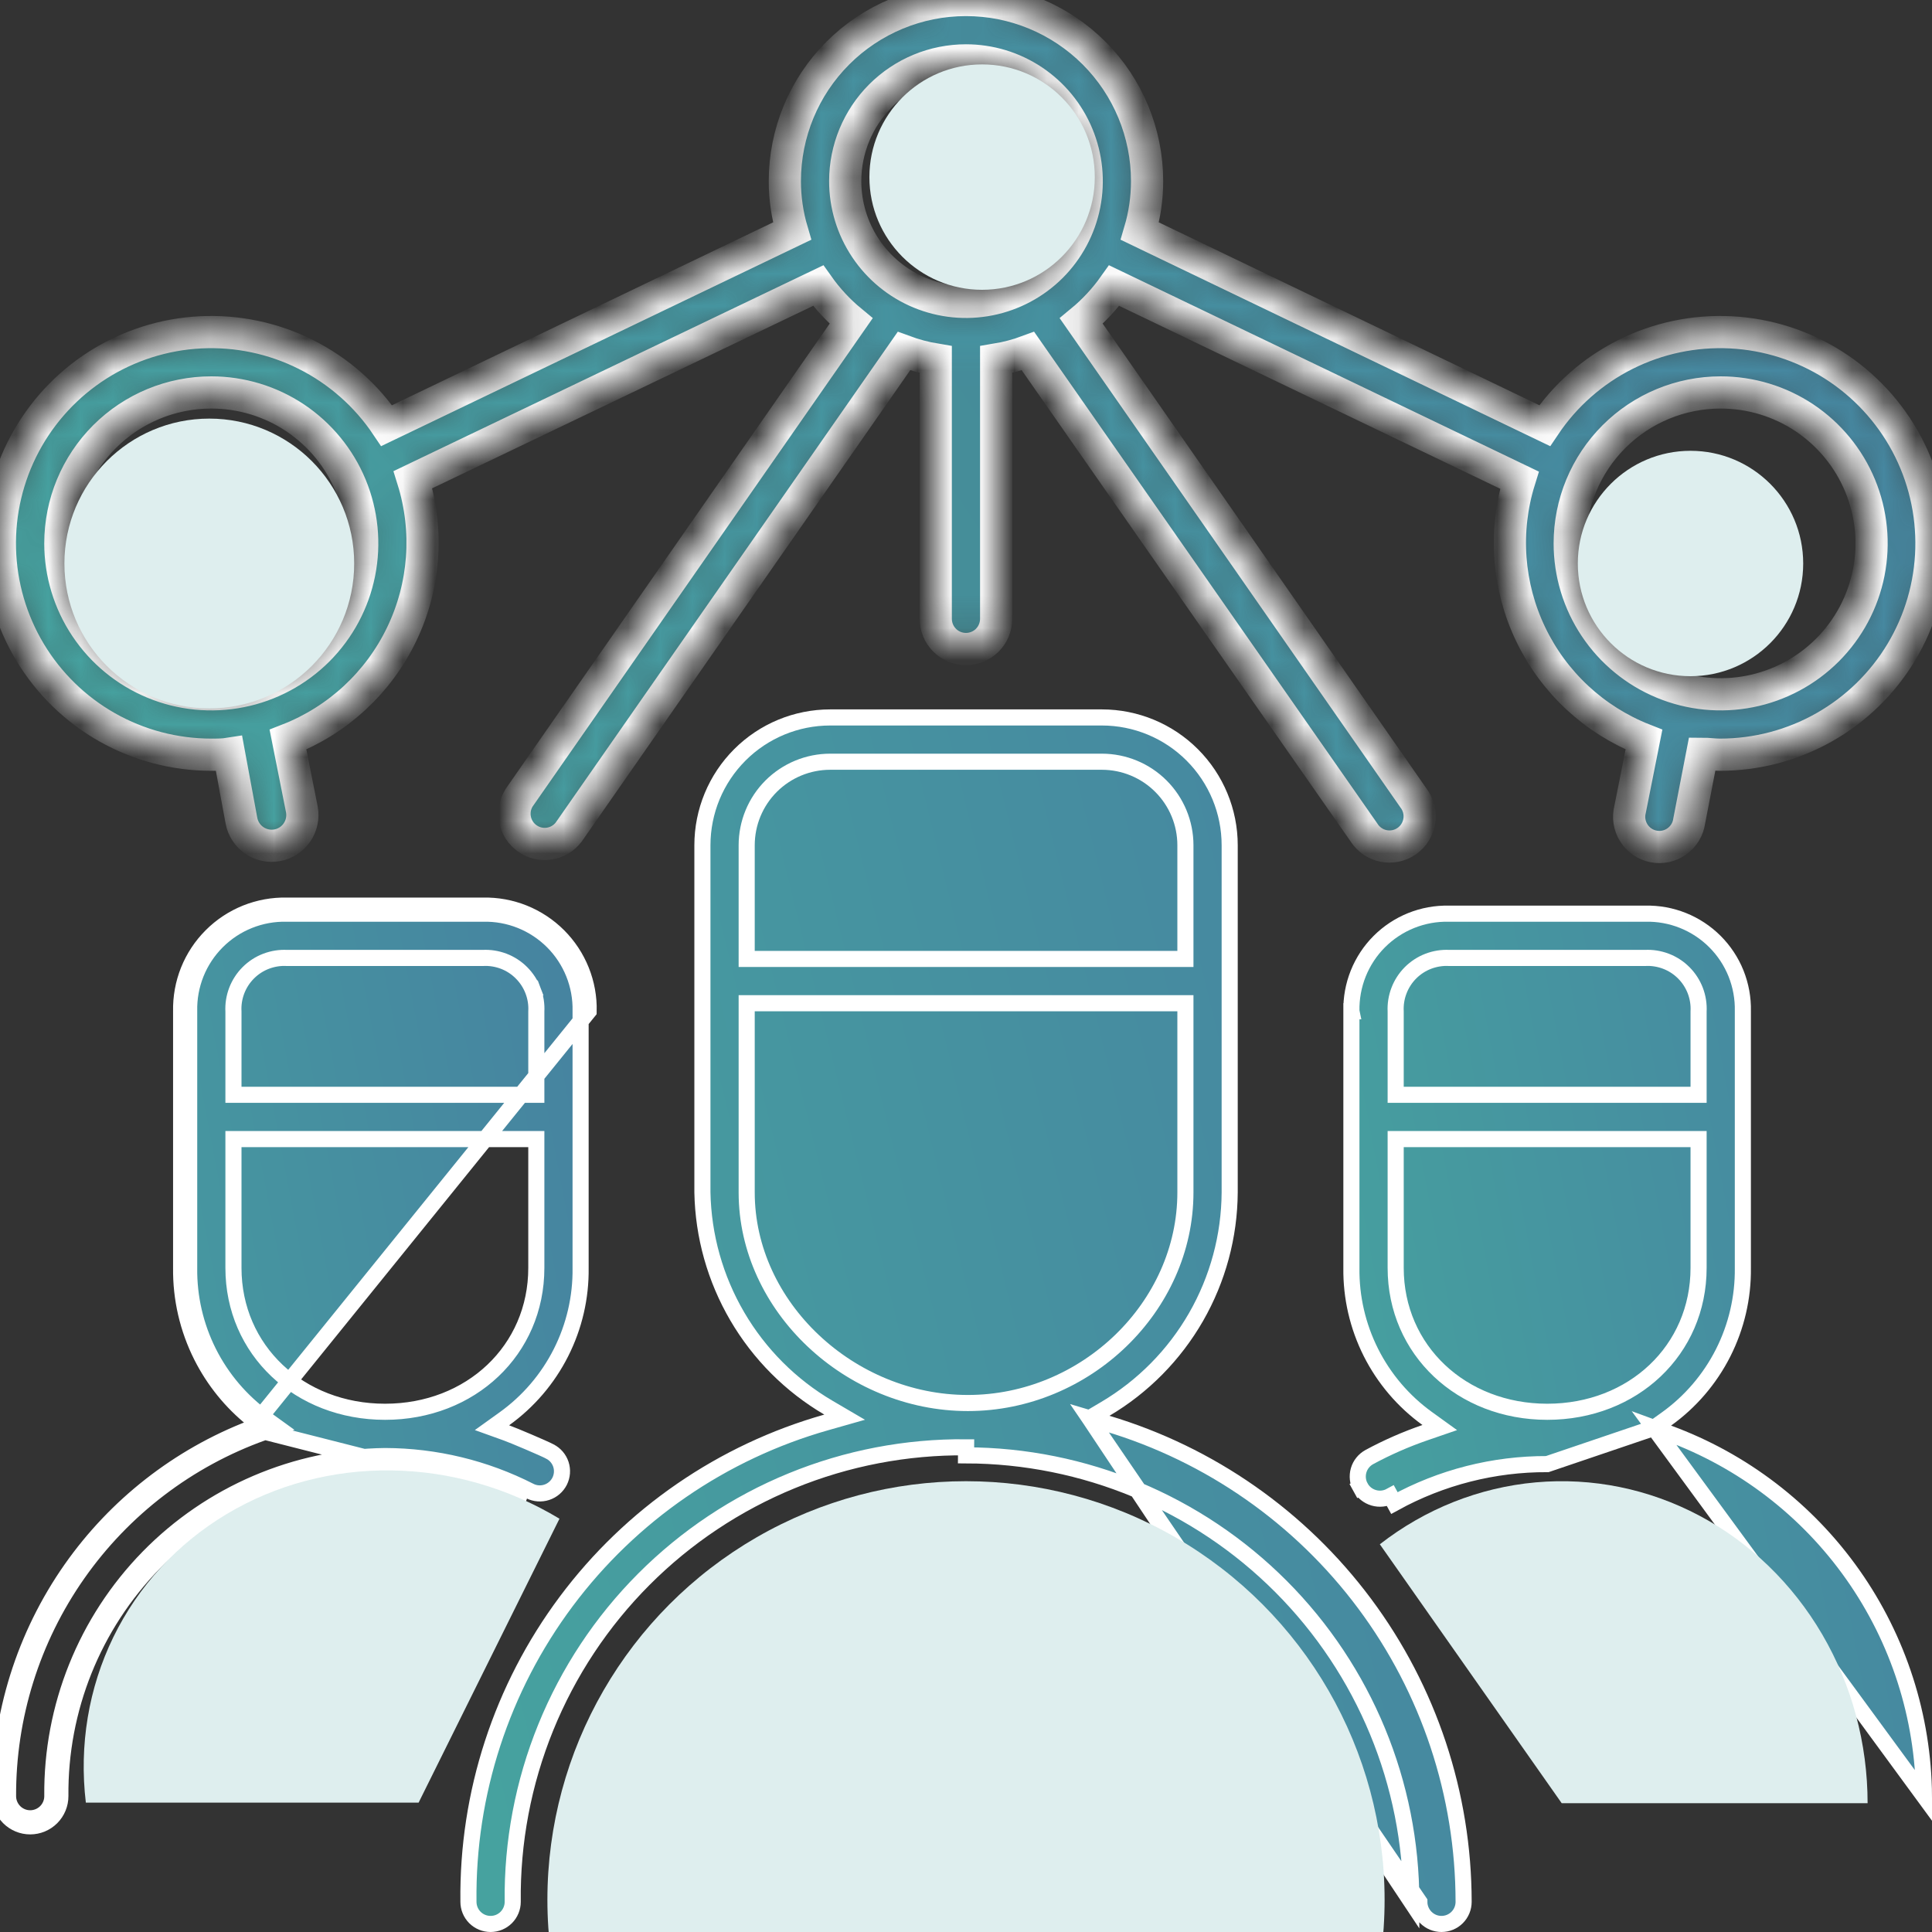<svg width="60" height="60" viewBox="0 0 60 60" fill="none" xmlns="http://www.w3.org/2000/svg">
<rect x="0" y="0" width="60" height="60" fill="#333333" stroke="none"/>
<g clip-path="url(#clip0_13858_2268)">
<mask id="path-1-inside-1_13858_2268" fill="white">
<path d="M6.561 23.438C6.749 23.438 6.932 23.438 7.114 23.409L7.499 25.491C7.546 25.739 7.69 25.959 7.899 26.101C8.109 26.244 8.366 26.297 8.614 26.25C8.863 26.203 9.083 26.059 9.225 25.849C9.368 25.64 9.421 25.383 9.374 25.134L8.943 22.969C10.492 22.365 11.754 21.196 12.474 19.698C13.195 18.2 13.32 16.484 12.824 14.897L25.41 8.869C25.7 9.279 26.044 9.65 26.432 9.97L16.119 24.778C15.992 24.982 15.949 25.227 15.998 25.462C16.046 25.698 16.183 25.905 16.381 26.042C16.578 26.179 16.82 26.236 17.058 26.199C17.295 26.163 17.509 26.037 17.657 25.847L28.072 10.903C28.393 11.022 28.724 11.11 29.061 11.166V19.219C29.061 19.467 29.16 19.706 29.336 19.882C29.512 20.058 29.75 20.156 29.999 20.156C30.247 20.156 30.486 20.058 30.662 19.882C30.838 19.706 30.936 19.467 30.936 19.219V11.166C31.274 11.11 31.605 11.022 31.925 10.903L42.355 25.847C42.422 25.955 42.511 26.048 42.615 26.121C42.719 26.194 42.837 26.245 42.962 26.271C43.086 26.296 43.215 26.297 43.34 26.271C43.464 26.245 43.582 26.195 43.687 26.122C43.791 26.05 43.88 25.957 43.947 25.849C44.014 25.741 44.059 25.62 44.078 25.494C44.098 25.369 44.091 25.24 44.059 25.117C44.027 24.994 43.971 24.879 43.893 24.778L33.58 9.97C33.968 9.65 34.312 9.279 34.602 8.869L47.188 14.911C46.695 16.494 46.82 18.205 47.538 19.7C48.255 21.195 49.512 22.363 51.055 22.969L50.624 25.134C50.592 25.258 50.586 25.387 50.606 25.513C50.626 25.64 50.672 25.76 50.74 25.868C50.808 25.976 50.898 26.069 51.003 26.141C51.109 26.213 51.228 26.263 51.354 26.287C51.479 26.312 51.608 26.31 51.733 26.283C51.858 26.255 51.976 26.203 52.079 26.128C52.183 26.053 52.27 25.958 52.336 25.849C52.402 25.739 52.444 25.617 52.461 25.491L52.864 23.409C53.047 23.409 53.23 23.438 53.418 23.438C54.551 23.438 55.665 23.145 56.651 22.587C57.638 22.029 58.463 21.225 59.047 20.253C59.63 19.282 59.952 18.175 59.981 17.042C60.01 15.909 59.745 14.788 59.212 13.788C58.678 12.788 57.895 11.943 56.939 11.335C55.982 10.728 54.884 10.378 53.752 10.321C52.62 10.264 51.493 10.5 50.48 11.008C49.467 11.516 48.602 12.278 47.971 13.219L35.399 7.177C35.548 6.673 35.624 6.15 35.624 5.625C35.624 4.133 35.031 2.702 33.976 1.648C32.921 0.593 31.491 0 29.999 0C28.507 0 27.076 0.593 26.021 1.648C24.966 2.702 24.374 4.133 24.374 5.625C24.374 6.15 24.45 6.673 24.599 7.177L12.008 13.219C11.377 12.278 10.512 11.516 9.499 11.008C8.486 10.5 7.359 10.264 6.227 10.321C5.095 10.378 3.997 10.728 3.04 11.335C2.084 11.943 1.301 12.788 0.767 13.788C0.234 14.788 -0.031 15.909 -0.002 17.042C0.027 18.175 0.349 19.282 0.932 20.253C1.516 21.225 2.341 22.029 3.327 22.587C4.314 23.145 5.428 23.438 6.561 23.438ZM53.436 12.188C54.363 12.188 55.27 12.462 56.041 12.977C56.811 13.493 57.412 14.225 57.767 15.081C58.122 15.938 58.215 16.88 58.034 17.79C57.853 18.699 57.407 19.534 56.751 20.19C56.095 20.845 55.26 21.292 54.351 21.472C53.441 21.653 52.499 21.561 51.642 21.206C50.786 20.851 50.054 20.25 49.539 19.479C49.024 18.708 48.749 17.802 48.749 16.875C48.749 15.632 49.243 14.44 50.122 13.56C51.001 12.681 52.193 12.188 53.436 12.188ZM29.999 1.875C30.741 1.875 31.465 2.095 32.082 2.507C32.699 2.919 33.18 3.505 33.463 4.19C33.747 4.875 33.822 5.629 33.677 6.357C33.532 7.084 33.175 7.752 32.651 8.277C32.126 8.801 31.458 9.158 30.73 9.303C30.003 9.448 29.249 9.373 28.564 9.09C27.878 8.806 27.293 8.325 26.881 7.708C26.469 7.092 26.249 6.367 26.249 5.625C26.249 4.63 26.644 3.677 27.347 2.973C28.05 2.27 29.004 1.875 29.999 1.875ZM6.561 12.188C7.488 12.188 8.395 12.462 9.166 12.977C9.936 13.493 10.537 14.225 10.892 15.081C11.247 15.938 11.34 16.88 11.159 17.79C10.978 18.699 10.531 19.534 9.876 20.19C9.22 20.845 8.385 21.292 7.476 21.472C6.567 21.653 5.624 21.561 4.768 21.206C3.911 20.851 3.179 20.25 2.664 19.479C2.149 18.708 1.874 17.802 1.874 16.875C1.874 15.632 2.368 14.44 3.247 13.56C4.126 12.681 5.318 12.188 6.561 12.188Z"/>
</mask>
<path d="M6.561 23.438C6.749 23.438 6.932 23.438 7.114 23.409L7.499 25.491C7.546 25.739 7.69 25.959 7.899 26.101C8.109 26.244 8.366 26.297 8.614 26.25C8.863 26.203 9.083 26.059 9.225 25.849C9.368 25.64 9.421 25.383 9.374 25.134L8.943 22.969C10.492 22.365 11.754 21.196 12.474 19.698C13.195 18.2 13.32 16.484 12.824 14.897L25.41 8.869C25.7 9.279 26.044 9.65 26.432 9.97L16.119 24.778C15.992 24.982 15.949 25.227 15.998 25.462C16.046 25.698 16.183 25.905 16.381 26.042C16.578 26.179 16.82 26.236 17.058 26.199C17.295 26.163 17.509 26.037 17.657 25.847L28.072 10.903C28.393 11.022 28.724 11.11 29.061 11.166V19.219C29.061 19.467 29.16 19.706 29.336 19.882C29.512 20.058 29.75 20.156 29.999 20.156C30.247 20.156 30.486 20.058 30.662 19.882C30.838 19.706 30.936 19.467 30.936 19.219V11.166C31.274 11.11 31.605 11.022 31.925 10.903L42.355 25.847C42.422 25.955 42.511 26.048 42.615 26.121C42.719 26.194 42.837 26.245 42.962 26.271C43.086 26.296 43.215 26.297 43.34 26.271C43.464 26.245 43.582 26.195 43.687 26.122C43.791 26.05 43.88 25.957 43.947 25.849C44.014 25.741 44.059 25.62 44.078 25.494C44.098 25.369 44.091 25.24 44.059 25.117C44.027 24.994 43.971 24.879 43.893 24.778L33.58 9.97C33.968 9.65 34.312 9.279 34.602 8.869L47.188 14.911C46.695 16.494 46.82 18.205 47.538 19.7C48.255 21.195 49.512 22.363 51.055 22.969L50.624 25.134C50.592 25.258 50.586 25.387 50.606 25.513C50.626 25.64 50.672 25.76 50.74 25.868C50.808 25.976 50.898 26.069 51.003 26.141C51.109 26.213 51.228 26.263 51.354 26.287C51.479 26.312 51.608 26.31 51.733 26.283C51.858 26.255 51.976 26.203 52.079 26.128C52.183 26.053 52.27 25.958 52.336 25.849C52.402 25.739 52.444 25.617 52.461 25.491L52.864 23.409C53.047 23.409 53.23 23.438 53.418 23.438C54.551 23.438 55.665 23.145 56.651 22.587C57.638 22.029 58.463 21.225 59.047 20.253C59.63 19.282 59.952 18.175 59.981 17.042C60.01 15.909 59.745 14.788 59.212 13.788C58.678 12.788 57.895 11.943 56.939 11.335C55.982 10.728 54.884 10.378 53.752 10.321C52.62 10.264 51.493 10.5 50.48 11.008C49.467 11.516 48.602 12.278 47.971 13.219L35.399 7.177C35.548 6.673 35.624 6.15 35.624 5.625C35.624 4.133 35.031 2.702 33.976 1.648C32.921 0.593 31.491 0 29.999 0C28.507 0 27.076 0.593 26.021 1.648C24.966 2.702 24.374 4.133 24.374 5.625C24.374 6.15 24.45 6.673 24.599 7.177L12.008 13.219C11.377 12.278 10.512 11.516 9.499 11.008C8.486 10.5 7.359 10.264 6.227 10.321C5.095 10.378 3.997 10.728 3.04 11.335C2.084 11.943 1.301 12.788 0.767 13.788C0.234 14.788 -0.031 15.909 -0.002 17.042C0.027 18.175 0.349 19.282 0.932 20.253C1.516 21.225 2.341 22.029 3.327 22.587C4.314 23.145 5.428 23.438 6.561 23.438ZM53.436 12.188C54.363 12.188 55.27 12.462 56.041 12.977C56.811 13.493 57.412 14.225 57.767 15.081C58.122 15.938 58.215 16.88 58.034 17.79C57.853 18.699 57.407 19.534 56.751 20.19C56.095 20.845 55.26 21.292 54.351 21.472C53.441 21.653 52.499 21.561 51.642 21.206C50.786 20.851 50.054 20.25 49.539 19.479C49.024 18.708 48.749 17.802 48.749 16.875C48.749 15.632 49.243 14.44 50.122 13.56C51.001 12.681 52.193 12.188 53.436 12.188ZM29.999 1.875C30.741 1.875 31.465 2.095 32.082 2.507C32.699 2.919 33.18 3.505 33.463 4.19C33.747 4.875 33.822 5.629 33.677 6.357C33.532 7.084 33.175 7.752 32.651 8.277C32.126 8.801 31.458 9.158 30.73 9.303C30.003 9.448 29.249 9.373 28.564 9.09C27.878 8.806 27.293 8.325 26.881 7.708C26.469 7.092 26.249 6.367 26.249 5.625C26.249 4.63 26.644 3.677 27.347 2.973C28.05 2.27 29.004 1.875 29.999 1.875ZM6.561 12.188C7.488 12.188 8.395 12.462 9.166 12.977C9.936 13.493 10.537 14.225 10.892 15.081C11.247 15.938 11.34 16.88 11.159 17.79C10.978 18.699 10.531 19.534 9.876 20.19C9.22 20.845 8.385 21.292 7.476 21.472C6.567 21.653 5.624 21.561 4.768 21.206C3.911 20.851 3.179 20.25 2.664 19.479C2.149 18.708 1.874 17.802 1.874 16.875C1.874 15.632 2.368 14.44 3.247 13.56C4.126 12.681 5.318 12.188 6.561 12.188Z" fill="url(#paint0_linear_13858_2268)" stroke="white" mask="url(#path-1-inside-1_13858_2268)"/>
<path d="M51.366 44.345L51.751 44.07C52.495 43.537 53.099 42.832 53.513 42.015C53.926 41.198 54.137 40.294 54.126 39.378L54.126 39.375H54.126V31.406V31.401L54.126 31.401C54.135 31.001 54.062 30.604 53.914 30.232C53.765 29.861 53.542 29.524 53.259 29.241C52.977 28.959 52.639 28.736 52.268 28.587C51.897 28.438 51.5 28.366 51.1 28.375L51.094 28.375V28.375H45.001H44.995L44.995 28.375C44.596 28.366 44.198 28.438 43.827 28.587C43.456 28.736 43.119 28.959 42.836 29.241C42.553 29.524 42.331 29.861 42.182 30.232C42.033 30.604 41.961 31.001 41.969 31.401L41.97 31.406H41.969V39.375V39.378H41.969C41.958 40.289 42.166 41.189 42.575 42.002C42.985 42.816 43.584 43.519 44.322 44.052L44.713 44.334L44.257 44.491C43.659 44.697 43.079 44.951 42.523 45.252C42.364 45.34 42.245 45.487 42.194 45.662C42.143 45.837 42.163 46.026 42.251 46.185L42.031 46.306L42.251 46.185C42.338 46.346 42.486 46.464 42.661 46.515C42.836 46.567 43.024 46.546 43.184 46.459C43.184 46.459 43.184 46.459 43.184 46.459L43.304 46.678C44.759 45.879 46.393 45.463 48.052 45.469L51.366 44.345ZM51.366 44.345L51.81 44.508C54.123 45.356 56.123 46.89 57.542 48.905C58.961 50.919 59.731 53.319 59.751 55.782L51.366 44.345ZM52.501 34H52.751V33.75V31.413C52.763 31.193 52.728 30.973 52.65 30.767C52.57 30.558 52.448 30.369 52.29 30.211C52.132 30.053 51.943 29.93 51.734 29.851C51.528 29.773 51.308 29.738 51.088 29.75H45.008C44.788 29.738 44.567 29.773 44.361 29.851C44.153 29.93 43.963 30.053 43.805 30.211C43.648 30.369 43.525 30.558 43.446 30.767C43.367 30.973 43.333 31.193 43.344 31.413V33.75V34H43.594H52.501ZM43.594 35.375H43.344V35.625V39.375C43.344 41.931 45.392 43.844 48.052 43.844C50.714 43.844 52.751 41.93 52.751 39.375V35.625V35.375H52.501H43.594Z" fill="url(#paint1_linear_13858_2268)" stroke="white" stroke-width="0.5"/>
<path d="M7.802 44.358C5.547 45.228 3.599 46.75 2.208 48.733C0.761 50.798 -0.011 53.26 0 55.781C0 56.03 0.099 56.268 0.275 56.444C0.451 56.62 0.689 56.719 0.938 56.719C1.186 56.719 1.425 56.62 1.601 56.444C1.776 56.268 1.875 56.03 1.875 55.781C1.848 53.078 2.894 50.473 4.784 48.54C6.674 46.607 9.254 45.502 11.958 45.469C13.482 45.473 14.983 45.836 16.341 46.528L7.802 44.358ZM7.802 44.358C7.846 44.392 7.89 44.425 7.935 44.457L8.081 44.255L7.997 44.019C7.946 44.038 7.896 44.056 7.845 44.075C7.182 43.544 6.641 42.875 6.258 42.115C5.83 41.265 5.613 40.326 5.625 39.375V31.406C5.616 30.973 5.694 30.542 5.855 30.139C6.017 29.737 6.258 29.371 6.565 29.065C6.871 28.758 7.237 28.517 7.639 28.355C8.042 28.194 8.473 28.115 8.906 28.125H15C15.434 28.115 15.865 28.194 16.267 28.355C16.669 28.517 17.035 28.758 17.342 29.065C17.648 29.371 17.89 29.737 18.051 30.139C18.213 30.542 18.291 30.973 18.281 31.406L7.802 44.358ZM16.454 46.305C15.062 45.595 13.521 45.223 11.959 45.219L11.955 45.219C9.185 45.253 6.542 46.385 4.605 48.365C2.669 50.346 1.597 53.013 1.625 55.782C1.625 55.964 1.552 56.139 1.424 56.267C1.295 56.396 1.12 56.469 0.938 56.469C0.755 56.469 0.58 56.396 0.451 56.267C0.323 56.138 0.25 55.964 0.25 55.781L0.25 55.78C0.24 53.311 0.995 50.899 2.413 48.877C3.831 46.855 5.84 45.322 8.166 44.49L8.613 44.33L8.228 44.052C7.49 43.519 6.891 42.816 6.481 42.002C6.072 41.189 5.864 40.289 5.875 39.378H5.875V39.375V31.406H5.875L5.875 31.401C5.866 31.001 5.938 30.604 6.087 30.232C6.236 29.861 6.459 29.524 6.742 29.241C7.024 28.959 7.361 28.736 7.733 28.587C8.104 28.438 8.501 28.366 8.901 28.375L8.901 28.375H8.906H15V28.375L15.006 28.375C15.405 28.366 15.803 28.438 16.174 28.587C16.545 28.736 16.882 28.959 17.165 29.241C17.448 29.524 17.67 29.861 17.819 30.232C17.968 30.604 18.04 31.001 18.031 31.401L18.031 31.401V31.406L18.031 39.375L18.031 39.378C18.043 40.291 17.833 41.194 17.421 42.009C17.009 42.824 16.407 43.528 15.665 44.061L15.279 44.338L15.726 44.499C15.954 44.581 16.861 44.966 17.074 45.076L17.076 45.078C17.239 45.16 17.362 45.304 17.419 45.477C17.476 45.651 17.461 45.84 17.379 46.003C17.296 46.165 17.152 46.289 16.979 46.345C16.805 46.402 16.617 46.388 16.454 46.305ZM16.406 34H16.656V33.75V31.413C16.668 31.193 16.634 30.973 16.555 30.767L16.322 30.855L16.555 30.767C16.476 30.558 16.353 30.369 16.195 30.211C16.038 30.053 15.848 29.93 15.64 29.851C15.434 29.773 15.213 29.738 14.993 29.75H8.913C8.693 29.738 8.473 29.773 8.267 29.851C8.058 29.93 7.869 30.053 7.711 30.211C7.553 30.369 7.431 30.558 7.351 30.767C7.273 30.973 7.238 31.193 7.25 31.413V33.75V34H7.5H16.406ZM7.5 35.375H7.25V35.625V39.375C7.25 41.931 9.297 43.844 11.958 43.844C14.619 43.844 16.656 41.93 16.656 39.375V35.625V35.375H16.406H7.5Z" fill="url(#paint2_linear_13858_2268)" stroke="white" stroke-width="0.5"/>
<path d="M33.835 44.045L34.327 43.754C35.497 43.062 36.467 42.079 37.144 40.901C37.821 39.722 38.181 38.389 38.189 37.031V26.25C38.189 25.197 37.77 24.188 37.026 23.444C36.282 22.699 35.272 22.281 34.22 22.281H25.782C24.73 22.281 23.72 22.699 22.976 23.444C22.232 24.188 21.814 25.197 21.814 26.25V37.029C21.839 38.385 22.212 39.711 22.897 40.882C23.582 42.053 24.556 43.029 25.726 43.716L26.231 44.012L25.668 44.172C22.436 45.087 19.596 47.041 17.586 49.732C15.576 52.423 14.508 55.701 14.548 59.059L14.548 59.062C14.548 59.245 14.62 59.42 14.749 59.549C14.878 59.678 15.053 59.75 15.236 59.75C15.418 59.75 15.593 59.678 15.722 59.549C15.85 59.42 15.923 59.246 15.923 59.064C15.901 57.208 16.25 55.365 16.949 53.645C17.648 51.925 18.683 50.361 19.995 49.046C21.306 47.731 22.867 46.691 24.586 45.987C26.304 45.283 28.146 44.93 30.003 44.947C30.003 44.947 30.003 44.947 30.003 44.947L30.001 45.197C33.672 45.206 37.19 46.67 39.783 49.27C42.375 51.869 43.831 55.391 43.829 59.062L33.835 44.045ZM33.835 44.045L34.383 44.208C37.58 45.164 40.385 47.125 42.379 49.801C44.374 52.477 45.452 55.725 45.454 59.063C45.454 59.245 45.382 59.42 45.253 59.549C45.124 59.678 44.949 59.75 44.767 59.75C44.584 59.75 44.41 59.678 44.281 59.549C44.152 59.42 44.079 59.245 44.079 59.063L33.835 44.045ZM36.564 29.781H36.814V29.531V26.25C36.814 25.562 36.54 24.902 36.054 24.416C35.568 23.93 34.908 23.656 34.22 23.656H25.782C25.094 23.656 24.435 23.93 23.948 24.416C23.462 24.902 23.189 25.562 23.189 26.25V29.531V29.781H23.439H36.564ZM23.439 31.156H23.189V31.406V37.031C23.189 40.59 26.403 43.572 30.057 43.572C33.717 43.572 36.814 40.585 36.814 37.031V31.406V31.156H36.564H23.439Z" fill="url(#paint3_linear_13858_2268)" stroke="white" stroke-width="0.5"/>
<circle cx="6.5" cy="17.5" r="4.5" fill="#DEEEEE"/>
<circle cx="30" cy="59" r="13" fill="#DEEEEE"/>
<path d="M58 56C58 54.149 57.512 52.334 56.59 50.757C55.668 49.181 54.348 47.905 52.778 47.071C51.207 46.237 49.448 45.879 47.696 46.036C45.943 46.193 44.266 46.858 42.852 47.959L48.5 56H58Z" fill="#DEEEEE"/>
<path d="M17.375 47.165C15.79 46.209 13.983 45.689 12.157 45.665C10.331 45.64 8.557 46.111 7.032 47.025C5.507 47.939 4.291 49.261 3.52 50.842C2.75 52.424 2.454 54.203 2.666 55.983L13 55.983L17.375 47.165Z" fill="#DEEEEE"/>
<circle cx="30.5" cy="5.5" r="3.5" fill="#DEEEEE"/>
<circle cx="52.5" cy="17.5" r="3.5" fill="#DEEEEE"/>
</g>
<defs>
<linearGradient id="paint0_linear_13858_2268" x1="-10.312" y1="6.005" x2="94.777" y2="-65.152" gradientUnits="userSpaceOnUse">
<stop stop-color="#46A29F"/>
<stop offset="1" stop-color="#4660A2"/>
</linearGradient>
<linearGradient id="paint1_linear_13858_2268" x1="38.577" y1="34.652" x2="83.664" y2="26.093" gradientUnits="userSpaceOnUse">
<stop stop-color="#46A29F"/>
<stop offset="1" stop-color="#4660A2"/>
</linearGradient>
<linearGradient id="paint2_linear_13858_2268" x1="-3.142" y1="34.652" x2="41.946" y2="26.093" gradientUnits="userSpaceOnUse">
<stop stop-color="#46A29F"/>
<stop offset="1" stop-color="#4660A2"/>
</linearGradient>
<linearGradient id="paint3_linear_13858_2268" x1="8.9" y1="30.699" x2="84.582" y2="12.111" gradientUnits="userSpaceOnUse">
<stop stop-color="#46A29F"/>
<stop offset="1" stop-color="#4660A2"/>
</linearGradient>
<clipPath id="clip0_13858_2268">
<rect width="60" height="60" fill="white"/>
</clipPath>
</defs>
</svg>
